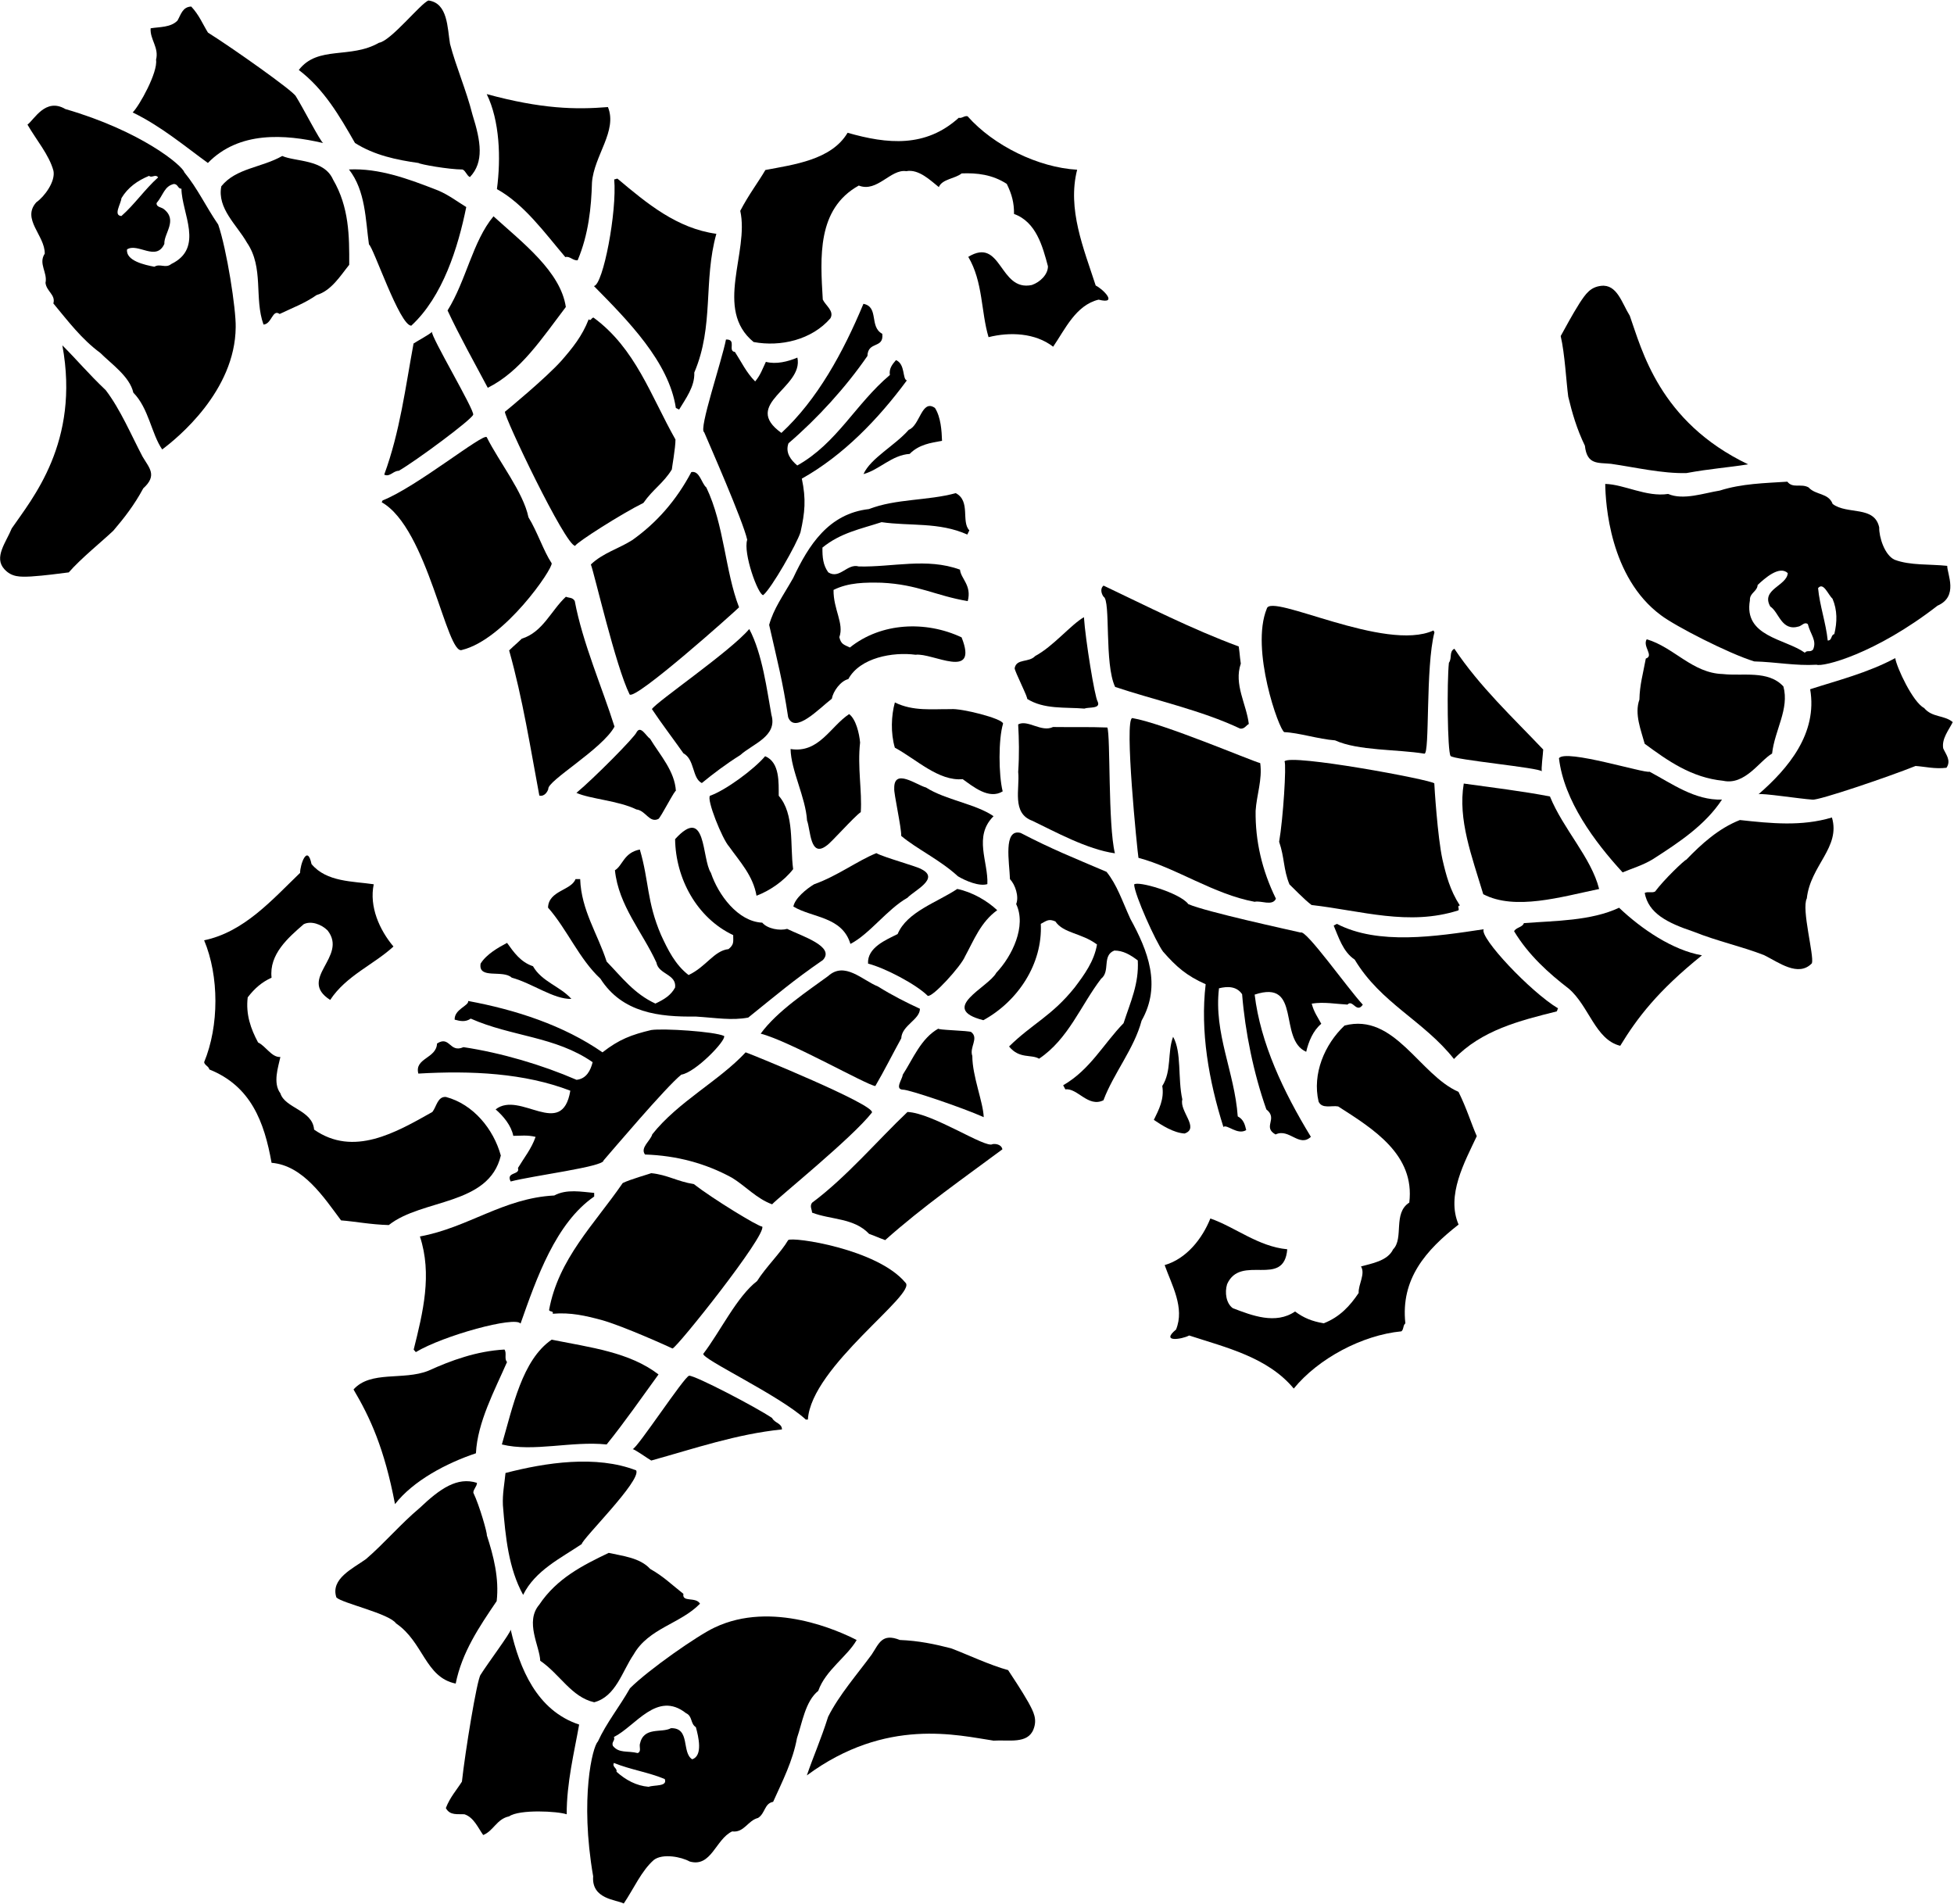 <?xml version="1.0" encoding="UTF-8"?>
<svg xmlns="http://www.w3.org/2000/svg" xmlns:xlink="http://www.w3.org/1999/xlink" width="547pt" height="533pt" viewBox="0 0 547 533" version="1.1">
<g id="surface1">
<path style=" stroke:none;fill-rule:nonzero;fill:rgb(0%,0%,0%);fill-opacity:1;" d="M 168.078 273.965 C 174.18 283.551 184.559 284.711 194.723 284.566 C 200.531 284.93 204.816 285.727 209.461 284.855 C 217.594 278.32 221.949 274.547 230.371 268.738 C 233.855 264.965 224.488 262.059 220.352 260.027 C 218.32 260.605 214.836 260.027 213.383 258.285 C 206.559 257.992 201.039 250.441 199.008 244.344 C 196.395 240.426 197.844 225.18 188.988 234.906 C 189.133 245.941 195.086 256.977 205.25 261.77 C 205.25 263.656 205.539 264.383 203.945 265.688 C 199.879 266.125 197.699 270.625 192.762 272.949 C 188.988 270.047 186.953 265.836 185.066 261.77 C 181.004 252.328 181.727 246.668 179.113 237.812 C 174.613 238.684 174.324 242.312 172.145 243.617 C 173.16 253.492 179.84 260.898 183.762 269.465 C 184.344 272.805 189.426 272.66 188.988 276.434 C 187.828 278.613 185.938 279.773 183.469 280.934 C 177.516 278.176 174.18 273.676 169.82 269.176 C 167.352 261.477 162.707 254.801 162.414 246.086 C 161.98 246.086 161.547 246.086 161.109 246.086 C 159.949 249.281 153.559 249.281 153.414 254.074 C 158.785 260.172 162.125 268.449 168.078 273.965 "/>
<path style=" stroke:none;fill-rule:nonzero;fill:rgb(0%,0%,0%);fill-opacity:1;" d="M 227.902 247.539 C 225.723 248.848 222.531 251.461 222.094 253.781 C 227.465 256.977 235.742 256.539 238.066 264.238 C 243.438 261.477 248.375 254.508 254.039 251.312 C 255.926 249.281 263.188 245.941 257.961 243.328 C 256.941 242.602 247.359 239.988 245.324 238.828 C 239.953 241.004 234.438 245.215 227.902 247.539 "/>
<path style=" stroke:none;fill-rule:nonzero;fill:rgb(0%,0%,0%);fill-opacity:1;" d="M 108.836 342.938 C 118.129 335.531 136.859 337.562 140.199 323.48 C 138.168 316.074 132.504 309.105 124.809 307.07 C 122.484 306.926 122.195 309.828 121.035 311.281 C 110.727 317.09 98.965 323.914 87.93 316.219 C 87.492 310.703 79.797 310.266 78.488 306.055 C 76.312 303.152 77.91 298.648 78.488 295.891 C 76.023 296.035 74.426 292.844 72.246 291.824 C 70.215 288.051 68.762 283.984 69.344 279.191 C 71.375 276.578 73.262 274.98 76.023 273.676 C 75.297 267.141 80.668 262.496 85.023 258.719 C 87.059 257.703 89.961 258.719 91.703 260.461 C 97.512 267.867 83.137 273.965 92.43 279.918 C 96.93 273.094 104.625 270.047 110.145 264.965 C 106.223 260.316 103.32 253.781 104.625 247.539 C 98.82 246.668 91.414 246.957 87.203 241.875 C 86.039 236.215 84.008 242.02 84.008 244.344 C 76.168 251.895 68.324 260.898 57.145 263.223 C 61.355 273.238 61.355 287.18 57.145 297.344 C 57.289 298.215 58.453 298.504 58.598 299.375 C 70.215 304.023 73.988 314.039 76.023 325.512 C 84.879 326.238 90.688 335.242 95.477 341.629 C 99.398 341.922 103.609 342.789 108.836 342.938 "/>
<path style=" stroke:none;fill-rule:nonzero;fill:rgb(0%,0%,0%);fill-opacity:1;" d="M 279.156 254.801 C 276.398 252.188 272.188 249.719 267.977 248.848 C 262.316 252.621 253.895 255.234 251.281 261.477 C 248.086 263.074 242.715 265.254 243.004 269.754 C 247.648 270.914 256.508 275.562 259.699 278.758 C 261.008 279.34 269.141 270.336 270.156 267.723 C 272.625 263.223 274.512 258.141 279.156 254.801 "/>
<path style=" stroke:none;fill-rule:nonzero;fill:rgb(0%,0%,0%);fill-opacity:1;" d="M 134.539 269.754 C 133.812 274.258 140.781 271.352 143.25 273.676 C 149.059 275.273 155.012 279.773 159.949 279.629 C 156.898 276.145 151.672 274.836 149.203 270.48 C 145.719 269.32 143.828 266.562 141.941 263.945 C 139.477 265.254 136.137 267.141 134.539 269.754 "/>
<path style=" stroke:none;fill-rule:nonzero;fill:rgb(0%,0%,0%);fill-opacity:1;" d="M 252.297 290.664 C 252.441 287.035 257.523 285.438 257.523 282.387 C 253.746 280.645 249.973 278.758 245.762 276.145 C 241.406 274.402 236.469 269.027 231.824 273.238 C 226.305 277.305 217.594 282.969 212.945 289.355 C 220.934 291.391 242.566 303.73 245.035 304.023 C 247.504 299.812 249.973 294.875 252.297 290.664 "/>
<path style=" stroke:none;fill-rule:nonzero;fill:rgb(0%,0%,0%);fill-opacity:1;" d="M 142.961 330.738 C 148.914 329.141 169.098 326.602 168.949 324.859 C 170.984 322.535 186.52 304.168 190.73 300.828 C 194.652 300.246 203.289 291.316 202.711 290.012 C 199.988 288.738 185.648 287.832 182.309 288.34 C 176.789 289.648 173.309 290.953 168.66 294.586 C 157.77 287.035 144.41 282.68 131.055 280.211 C 131.344 281.516 127.133 282.531 127.277 285.438 C 128.875 285.871 130.328 286.16 131.777 285.145 C 143.25 290.227 155.445 290.082 165.902 297.344 C 165.32 299.664 164.16 301.988 161.398 302.281 C 151.672 298.07 140.348 294.73 129.746 293.133 C 125.824 294.875 125.973 289.793 122.34 292.117 C 122.195 296.328 115.953 296.18 117.113 300.535 C 131.926 299.664 146.879 300.391 159.656 305.328 C 157.336 319.121 145.574 305.184 138.746 310.555 C 140.926 312.445 143.105 315.059 143.688 317.961 C 145.719 317.961 147.605 317.672 149.93 318.254 C 148.766 321.594 146.734 324.059 144.992 326.965 C 145.719 328.996 141.508 327.98 142.961 330.738 "/>
<path style=" stroke:none;fill-rule:nonzero;fill:rgb(0%,0%,0%);fill-opacity:1;" d="M 271.898 288.922 C 271.465 288.484 261.734 288.34 262.75 287.906 C 257.812 290.664 255.637 296.328 252.73 300.828 C 252.586 302.137 250.406 304.895 252.73 305.039 C 254.184 304.895 269.574 310.121 275.383 312.734 C 275.238 308.523 272.188 301.262 272.188 295.602 C 271.316 293.133 274.074 290.664 271.898 288.922 "/>
<path style=" stroke:none;fill-rule:nonzero;fill:rgb(0%,0%,0%);fill-opacity:1;" d="M 244.094 311.43 C 244.965 309.25 210.477 295.164 208.734 294.586 C 201.328 302.57 189.859 308.379 182.598 317.527 C 182.164 319.27 179.113 321.301 180.566 323.188 C 189.426 323.48 197.555 325.656 204.961 329.723 C 208.734 332.047 211.785 335.531 216.141 337.129 C 218.027 335.094 238.719 318.398 244.094 311.43 "/>
<path style=" stroke:none;fill-rule:nonzero;fill:rgb(0%,0%,0%);fill-opacity:1;" d="M 277.852 320.285 C 275.965 321.594 261.152 311.574 254.039 311.281 C 245.762 319.121 236.906 329.578 227.32 336.691 C 226.594 337.711 227.32 338.578 227.32 339.453 C 232.547 341.484 239.082 340.902 243.293 345.406 C 246.051 346.422 245.035 346.129 247.797 347.148 C 258.395 337.711 269.863 329.723 280.609 321.738 C 280.32 320.285 278.578 320.141 277.852 320.285 "/>
<path style=" stroke:none;fill-rule:nonzero;fill:rgb(0%,0%,0%);fill-opacity:1;" d="M 168.371 369.508 C 174.613 371.25 187.68 377.203 188.262 377.492 C 189.57 377.203 214.543 345.84 213.383 343.371 C 212.219 343.371 199.441 335.531 194.215 331.465 C 189.57 330.738 186.809 328.852 182.309 328.414 C 182.02 328.562 176.355 330.16 174.324 331.176 C 166.336 342.789 156.316 352.375 153.703 366.75 C 153.996 367.328 155.012 366.895 154.723 367.766 C 159.805 367.328 164.016 368.348 168.371 369.508 "/>
<path style=" stroke:none;fill-rule:nonzero;fill:rgb(0%,0%,0%);fill-opacity:1;" d="M 116.387 378.512 C 124.082 373.863 144.266 368.348 145.719 370.523 C 150.219 357.746 155.594 342.355 166.336 334.949 C 166.336 334.66 166.336 334.223 166.336 333.934 C 162.852 333.645 158.641 332.773 155.156 334.66 C 140.926 335.387 131.055 343.66 117.551 346.129 C 121.035 356.73 118.422 367.328 115.809 377.785 C 115.953 378.074 116.242 378.219 116.387 378.512 "/>
<path style=" stroke:none;fill-rule:nonzero;fill:rgb(0%,0%,0%);fill-opacity:1;" d="M 226.16 397.387 C 227.031 382.574 256.941 362.102 253.457 359.055 C 245.617 349.613 221.805 346.129 220.641 347.148 C 218.609 350.633 214.398 354.699 211.93 358.617 C 206.266 362.973 201.621 372.773 196.902 378.945 C 196.031 380.254 218.172 390.562 225.578 397.387 C 225.723 397.387 226.016 397.387 226.16 397.387 "/>
<path style=" stroke:none;fill-rule:nonzero;fill:rgb(0%,0%,0%);fill-opacity:1;" d="M 169.82 404.355 C 174.758 398.258 179.695 391.145 184.344 384.754 C 176.211 378.512 165.32 377.203 154.43 375.027 C 146.152 380.688 143.539 393.902 140.492 404.355 C 149.348 406.535 159.949 403.34 169.82 404.355 "/>
<path style=" stroke:none;fill-rule:nonzero;fill:rgb(0%,0%,0%);fill-opacity:1;" d="M 110.578 421.055 C 115.66 414.52 124.953 409.586 133.23 406.824 C 133.664 398.113 138.457 389.254 141.941 381.27 C 141.07 380.398 141.941 378.801 141.219 377.785 C 133.375 378.219 126.262 380.836 119.871 383.738 C 112.902 386.496 103.754 383.594 98.965 388.965 C 103.609 396.805 107.602 405.445 110.578 421.055 "/>
<path style=" stroke:none;fill-rule:nonzero;fill:rgb(0%,0%,0%);fill-opacity:1;" d="M 216.141 396.949 C 211.641 393.902 194.508 384.973 192.91 385.117 C 191.602 385.262 178.242 405.664 177.082 405.664 C 177.664 405.664 181.293 408.277 182.309 408.855 C 194.359 405.52 206.121 401.453 218.898 400.145 C 218.898 398.402 216.867 398.402 216.141 396.949 "/>
<path style=" stroke:none;fill-rule:nonzero;fill:rgb(0%,0%,0%);fill-opacity:1;" d="M 146.445 446.465 C 149.785 439.641 157.043 436.156 162.852 432.234 C 162.996 430.781 179.551 414.52 178.098 411.617 C 166.918 407.262 152.688 409.438 141.508 412.344 C 141.219 415.391 140.637 418.148 140.781 421.344 C 141.508 430.348 142.379 439.059 146.445 446.465 "/>
<path style=" stroke:none;fill-rule:nonzero;fill:rgb(0%,0%,0%);fill-opacity:1;" d="M 139.039 448.207 C 139.766 441.82 138.168 435.574 136.281 429.766 C 136.426 429.188 134.246 421.488 132.504 417.859 C 132.504 416.844 133.52 416.117 133.52 415.102 C 128.004 413.359 123.211 416.699 117.551 422.07 C 112.031 426.719 107.531 432.09 102.449 436.445 C 98.82 439.059 92.43 441.965 94.172 447.191 C 95.77 448.789 108.98 451.691 110.871 454.449 C 118.566 459.676 119 469.551 127.566 471.293 C 129.312 462.582 134.102 455.469 139.039 448.207 "/>
<path style=" stroke:none;fill-rule:nonzero;fill:rgb(0%,0%,0%);fill-opacity:1;" d="M 166.336 476.523 C 172.434 474.926 174.18 467.809 177.371 463.164 C 181.582 455.758 190.441 454.598 195.957 448.934 C 194.797 446.902 190.875 448.645 191.312 446.176 C 187.828 443.414 185.648 441.238 182.02 439.203 C 179.113 436.012 174.18 435.574 170.402 434.703 C 163.141 438.188 155.883 441.82 150.945 449.223 C 146.879 454.016 151.09 460.84 151.234 464.906 C 156.754 468.68 159.949 475.07 166.336 476.523 "/>
<path style=" stroke:none;fill-rule:nonzero;fill:rgb(0%,0%,0%);fill-opacity:1;" d="M 229.062 473.328 C 231.098 467.52 237.195 463.742 239.809 459.098 C 235.016 456.629 216.141 447.918 200.023 455.613 C 195.449 457.719 181.582 467.375 176.355 472.602 C 173.309 477.973 169.82 482.184 167.352 487.555 C 165.902 488.863 162.27 503.383 166.047 525.238 C 165.539 531.699 172.578 531.77 174.613 532.859 C 177.371 528.793 179.551 523.711 183.035 520.664 C 185.504 518.773 190.73 519.793 193.055 521.098 C 199.152 522.84 200.312 514.855 204.961 512.676 C 208.301 513.113 209.316 509.629 212.219 508.902 C 214.254 507.594 213.965 504.836 216.43 504.398 C 219.047 498.594 221.949 492.93 223.109 486.539 C 224.562 482.328 225.434 476.23 229.062 473.328 Z M 181.582 500.188 C 178.098 499.898 175.195 498.301 172.578 495.977 C 172.871 494.961 171.273 494.672 171.855 493.512 C 176.5 495.398 181.582 496.125 186.086 498.012 C 186.953 500.188 183.18 499.609 181.582 500.188 Z M 193.781 492.492 C 190.73 490.605 193.344 483.637 187.828 483.781 C 185.215 485.234 180.133 483.199 179.113 488.281 C 178.969 489.152 179.551 490.316 178.535 490.75 C 175.629 490.023 173.309 490.895 171.562 488.719 C 171.129 487.555 172.289 487.266 171.855 486.25 C 177.953 483.199 183.906 473.18 192.035 479.57 C 193.926 480.441 193.199 482.473 194.797 483.492 C 195.523 486.105 196.828 491.477 193.781 492.492 "/>
<path style=" stroke:none;fill-rule:nonzero;fill:rgb(0%,0%,0%);fill-opacity:1;" d="M 142.961 456.191 C 142.961 457.066 136.426 465.777 134.539 468.824 C 133.52 470.133 130.184 490.605 129.312 498.738 C 127.859 501.059 125.973 503.094 124.809 506.141 C 125.973 508.32 128.148 507.738 130.035 507.887 C 132.648 508.758 133.812 511.66 135.266 513.691 C 138.168 512.531 139.039 509.191 142.523 508.465 C 145.43 506.434 156.172 507.016 158.641 507.887 C 158.605 499.102 160.781 490.387 162.125 482.766 C 150.219 478.844 145.43 466.938 142.961 456.191 "/>
<path style=" stroke:none;fill-rule:nonzero;fill:rgb(0%,0%,0%);fill-opacity:1;" d="M 282.207 467.52 C 277.27 466.211 270.156 462.871 266.234 461.422 C 261.734 460.258 257.16 459.293 251.918 459.09 C 246.871 457.074 246.066 460.098 244.02 463.164 C 240.098 468.535 234.871 474.488 231.824 480.586 C 229.691 487.281 227.758 491.477 225.867 496.996 C 248.086 480.586 268.27 485.812 278.141 487.266 C 282.352 486.977 287.695 488.305 289.32 484.07 C 290.398 481.273 289.387 479.297 287.871 476.523 C 285.84 472.965 283.805 469.988 282.207 467.52 "/>
<path style=" stroke:none;fill-rule:nonzero;fill:rgb(0%,0%,0%);fill-opacity:1;" d="M 309.766 244.062 C 300.18 239.953 294.801 237.879 285.719 233.168 C 280.75 231.863 282.586 241.496 282.73 246.105 C 284.199 247.629 285.32 250.977 284.465 253.078 C 287.414 259.238 283.336 267.656 278.906 272.312 C 276.672 276.461 262.527 282.336 275.277 285.59 C 284.953 280.281 291.898 269.844 291.359 258.621 C 293.027 257.734 293.531 257.137 295.434 257.934 C 297.727 261.316 302.727 261.129 307.094 264.395 C 306.301 269.094 303.539 272.863 300.836 276.441 C 294.41 284.461 289.07 286.48 282.477 292.945 C 285.359 296.512 288.699 295.062 290.875 296.371 C 299.117 290.84 302.52 281.465 308.242 273.98 C 310.918 271.902 308.406 267.48 311.941 266.094 C 314.41 266.098 316.324 267.219 318.508 268.852 C 318.867 275.402 316.461 280.465 314.531 286.426 C 308.895 292.219 305.18 299.457 297.621 303.801 C 297.828 304.188 298.031 304.57 298.234 304.957 C 301.602 304.48 304.602 310.121 308.898 308.004 C 311.762 300.395 317.504 293.562 319.578 285.715 C 325.18 275.832 321.328 266.117 316.43 257.211 C 314.023 251.914 312.719 247.758 309.766 244.062 "/>
<path style=" stroke:none;fill-rule:nonzero;fill:rgb(0%,0%,0%);fill-opacity:1;" d="M 259.227 220.449 C 256.543 219.738 250.188 214.895 250.332 220.738 C 250.168 221.977 252.359 231.664 252.289 234.004 C 256.734 237.727 263.043 240.621 268.16 245.301 C 270.34 246.609 274.145 248.203 276.402 247.496 C 276.699 241.254 272.43 234.152 278.133 228.484 C 273.176 225.039 264.703 223.949 259.227 220.449 "/>
<path style=" stroke:none;fill-rule:nonzero;fill:rgb(0%,0%,0%);fill-opacity:1;" d="M 408.289 305.645 C 397.387 300.914 390.391 283.422 376.387 287.086 C 370.801 292.355 367.305 300.629 369.125 308.379 C 370.086 310.496 372.785 309.391 374.613 309.734 C 384.582 316.109 396.129 323.289 394.516 336.648 C 389.848 339.621 393.078 346.621 389.973 349.754 C 388.43 353.039 383.707 353.742 380.996 354.523 C 382.285 356.637 380.215 359.547 380.34 361.945 C 377.961 365.512 375.051 368.703 370.547 370.441 C 367.285 369.871 364.988 368.953 362.539 367.133 C 357.113 370.84 350.488 368.277 345.109 366.203 C 343.258 364.887 342.793 361.848 343.512 359.488 C 347.324 350.887 359.457 360.715 360.352 349.715 C 352.211 348.945 345.906 343.578 338.828 341.094 C 336.566 346.738 332.16 352.367 326.035 354.145 C 327.992 359.684 331.727 366.086 329.215 372.191 C 324.762 375.875 330.844 374.941 332.895 373.852 C 343.242 377.23 354.871 379.926 362.172 388.707 C 369.039 380.285 381.348 373.742 392.301 372.688 C 393.004 372.152 392.715 370.988 393.414 370.453 C 392.062 358.016 399.137 349.977 408.312 342.797 C 404.793 334.637 410.016 325.281 413.406 318.051 C 411.824 314.453 410.613 310.328 408.289 305.645 "/>
<path style=" stroke:none;fill-rule:nonzero;fill:rgb(0%,0%,0%);fill-opacity:1;" d="M 266.145 198.516 C 261.012 198.449 255.641 199.172 250.508 196.637 C 249.496 200.297 249.293 205.176 250.5 209.301 C 256.492 212.531 262.754 218.738 269.492 218.113 C 272.402 220.188 276.848 223.906 280.688 221.535 C 279.531 216.891 279.477 206.887 280.797 202.566 C 280.695 201.141 268.93 198.188 266.145 198.516 "/>
<path style=" stroke:none;fill-rule:nonzero;fill:rgb(0%,0%,0%);fill-opacity:1;" d="M 331.609 317.309 C 335.922 315.836 330.09 311.043 330.98 307.773 C 329.664 301.895 330.844 294.527 328.398 290.234 C 326.754 294.562 328.051 299.793 325.363 304.016 C 325.977 307.641 324.426 310.602 323.004 313.496 C 325.316 315.062 328.551 317.121 331.609 317.309 "/>
<path style=" stroke:none;fill-rule:nonzero;fill:rgb(0%,0%,0%);fill-opacity:1;" d="M 289.012 229.773 C 295.191 232.734 304.281 237.77 312.105 238.871 C 310.152 230.867 310.891 205.973 309.988 203.656 C 305.113 203.453 299.594 203.59 294.785 203.516 C 291.512 205.094 287.719 201.355 285.023 202.785 C 285.258 206.938 285.363 211.156 285.031 216.102 C 285.539 220.766 283.113 227.648 289.012 229.773 "/>
<path style=" stroke:none;fill-rule:nonzero;fill:rgb(0%,0%,0%);fill-opacity:1;" d="M 377.215 281.219 C 378.668 279.621 379.746 283.816 381.5 281.238 C 377.297 276.734 365.578 260.105 364.105 261.051 C 361.102 260.348 337.59 255.254 332.664 253.102 C 330.309 249.914 318.371 246.48 317.488 247.605 C 317.645 250.605 323.574 263.691 325.59 266.402 C 329.336 270.66 332.125 273.121 337.512 275.523 C 335.957 288.684 338.383 302.523 342.477 315.477 C 343.492 314.605 346.367 317.848 348.863 316.355 C 348.496 314.738 348.07 313.32 346.492 312.516 C 345.594 300.004 339.742 289.301 341.242 276.66 C 343.566 276.086 346.164 276.02 347.715 278.32 C 348.562 288.887 350.934 300.453 354.5 310.562 C 357.879 313.207 353.32 315.465 357.078 317.578 C 360.863 315.73 363.668 321.312 366.969 318.238 C 359.246 305.57 352.863 292.027 351.227 278.426 C 364.496 274.004 357.711 290.93 365.656 294.434 C 366.301 291.625 367.586 288.473 369.879 286.598 C 368.922 284.805 367.781 283.273 367.203 280.949 C 370.695 280.406 373.832 281.043 377.215 281.219 "/>
<path style=" stroke:none;fill-rule:nonzero;fill:rgb(0%,0%,0%);fill-opacity:1;" d="M 303.555 198.359 C 304.777 197.875 308.234 198.504 307.273 196.383 C 306.465 195.168 303.855 179.125 303.434 172.77 C 299.785 174.875 294.805 180.977 289.805 183.633 C 288.035 185.562 284.562 184.285 284.047 187.027 C 283.863 187.613 288.305 196.273 287.441 195.578 C 292.195 198.645 298.219 197.91 303.555 198.359 "/>
<path style=" stroke:none;fill-rule:nonzero;fill:rgb(0%,0%,0%);fill-opacity:1;" d="M 318.699 240.137 C 329.227 242.926 339.738 250.328 351.223 252.445 C 352.969 252.012 356.195 253.746 357.18 251.578 C 353.277 243.621 351.383 235.422 351.496 226.973 C 351.773 222.551 353.422 218.223 352.785 213.625 C 350.105 212.914 325.648 202.484 316.973 201.012 C 314.641 201.266 318.395 238.324 318.699 240.137 "/>
<path style=" stroke:none;fill-rule:nonzero;fill:rgb(0%,0%,0%);fill-opacity:1;" d="M 308.941 167.047 C 310.984 168.098 309.09 185.879 312.172 192.297 C 322.98 195.926 336.371 198.836 347.152 203.957 C 348.391 204.121 348.82 203.07 349.59 202.664 C 348.93 197.094 345.348 191.598 347.348 185.766 C 346.949 182.852 347.168 183.887 346.77 180.973 C 333.461 176.047 321.023 169.664 308.93 163.93 C 307.785 164.867 308.473 166.473 308.941 167.047 "/>
<path style=" stroke:none;fill-rule:nonzero;fill:rgb(0%,0%,0%);fill-opacity:1;" d="M 359.594 213.129 C 360.141 214.156 359.215 229.117 358.078 235.645 C 359.617 240.086 359.246 243.41 360.977 247.586 C 361.242 247.777 365.309 252.027 367.16 253.344 C 381.168 254.941 394.332 259.289 408.25 254.848 C 408.629 254.32 407.766 253.625 408.672 253.473 C 405.902 249.191 404.82 244.996 403.801 240.605 C 402.41 234.273 401.531 219.941 401.516 219.289 C 400.645 218.273 361.227 210.945 359.594 213.129 "/>
<path style=" stroke:none;fill-rule:nonzero;fill:rgb(0%,0%,0%);fill-opacity:1;" d="M 415.336 260.129 C 401.938 262.152 385.828 264.633 374.242 258.621 C 373.988 258.758 373.602 258.965 373.348 259.102 C 374.727 262.312 375.934 266.441 379.234 268.633 C 386.559 280.855 398.5 285.688 407.02 296.449 C 414.742 288.398 425.328 285.73 435.785 283.129 C 435.977 282.863 435.969 282.539 436.156 282.273 C 428.438 277.66 414.094 262.43 415.336 260.129 "/>
<path style=" stroke:none;fill-rule:nonzero;fill:rgb(0%,0%,0%);fill-opacity:1;" d="M 359.52 204.949 C 363.551 205.105 369.117 206.914 373.738 207.254 C 380.242 210.211 391.078 209.711 398.742 210.98 C 400.305 211.137 399.012 186.746 401.559 177.004 C 401.492 176.875 401.355 176.617 401.285 176.488 C 387.801 182.676 355.684 165.875 354.625 170.383 C 349.973 181.738 358.074 204.398 359.52 204.949 "/>
<path style=" stroke:none;fill-rule:nonzero;fill:rgb(0%,0%,0%);fill-opacity:1;" d="M 415.219 250.32 C 424.105 254.969 436.996 251.074 447.66 248.859 C 445.426 240.016 437.629 232.156 433.891 222.961 C 426.188 221.465 417.59 220.445 409.766 219.344 C 408.07 229.453 412.027 239.684 415.219 250.32 "/>
<path style=" stroke:none;fill-rule:nonzero;fill:rgb(0%,0%,0%);fill-opacity:1;" d="M 426.594 258.414 C 426.234 259.594 424.414 259.574 423.855 260.691 C 427.922 267.41 433.57 272.465 439.133 276.742 C 444.844 281.602 446.574 291.043 453.566 292.754 C 458.309 284.969 464.062 277.387 476.445 267.43 C 468.289 266.012 459.57 260.121 453.246 254.109 C 445.352 257.816 435.281 257.742 426.594 258.414 "/>
<path style=" stroke:none;fill-rule:nonzero;fill:rgb(0%,0%,0%);fill-opacity:1;" d="M 431.637 215.938 C 431.363 215.426 431.965 210.992 432.004 209.824 C 423.395 200.75 414.285 192.273 407.133 181.605 C 405.594 182.422 406.547 184.219 405.605 185.539 C 405.027 190.945 405.188 210.266 406.062 211.609 C 406.805 212.695 431.09 214.91 431.637 215.938 "/>
<path style=" stroke:none;fill-rule:nonzero;fill:rgb(0%,0%,0%);fill-opacity:1;" d="M 462.523 240.629 C 470.133 235.762 477.414 230.902 482.047 223.836 C 474.449 224.09 467.965 219.316 461.777 216.027 C 460.426 216.582 438.297 209.602 436.414 212.246 C 437.816 224.16 446.422 235.703 454.234 244.211 C 457.062 243.035 459.77 242.254 462.523 240.629 "/>
<path style=" stroke:none;fill-rule:nonzero;fill:rgb(0%,0%,0%);fill-opacity:1;" d="M 512.828 228.844 C 504.32 231.395 495.789 230.504 487.059 229.555 C 481.078 231.914 476.312 236.254 472.07 240.648 C 471.492 240.793 465.719 246.328 463.332 249.57 C 462.434 250.047 461.316 249.492 460.418 249.969 C 461.473 255.66 466.668 258.32 474.07 260.801 C 480.766 263.488 487.621 264.941 493.852 267.383 C 497.863 269.363 503.43 273.641 507.227 269.648 C 507.887 267.488 504.246 254.457 505.797 251.496 C 506.801 242.246 515.312 237.227 512.828 228.844 "/>
<path style=" stroke:none;fill-rule:nonzero;fill:rgb(0%,0%,0%);fill-opacity:1;" d="M 460.727 184.355 C 459.926 188.727 459.023 191.672 458.934 195.832 C 457.477 199.895 459.41 204.461 460.41 208.203 C 466.898 212.977 473.512 217.684 482.367 218.566 C 488.508 219.906 492.555 212.984 496.078 210.945 C 496.82 204.301 500.961 198.48 499.242 192.16 C 494.973 187.523 487.871 189.328 482.27 188.688 C 473.754 188.445 468.57 181.172 460.98 178.957 C 459.73 180.938 463.109 183.582 460.727 184.355 "/>
<path style=" stroke:none;fill-rule:nonzero;fill:rgb(0%,0%,0%);fill-opacity:1;" d="M 466.977 138.273 C 460.895 139.207 454.695 135.594 449.367 135.469 C 449.438 140.855 450.605 161.613 464.969 172.23 C 468.973 175.281 484.012 182.992 491.078 185.152 C 497.254 185.324 502.609 186.426 508.512 186.082 C 510.348 186.75 524.871 183.137 542.395 169.547 C 548.336 166.961 545.094 160.711 545.102 158.402 C 540.219 157.875 534.707 158.34 530.379 156.691 C 527.555 155.398 525.996 150.309 526.062 147.645 C 524.734 141.441 517.141 144.164 513.035 141.082 C 511.852 137.93 508.297 138.668 506.293 136.445 C 504.184 135.266 501.887 136.816 500.344 134.84 C 493.988 135.258 487.621 135.355 481.438 137.328 C 477.035 138.023 471.242 140.117 466.977 138.273 Z M 512.984 167.586 C 514.363 170.801 514.316 174.113 513.492 177.512 C 512.461 177.734 512.953 179.281 511.652 179.312 C 511.141 174.324 509.395 169.496 508.949 164.637 C 510.461 162.844 511.723 166.449 512.984 167.586 Z M 489.871 168.035 C 489.754 165.961 491.891 165.645 492.035 163.758 C 494.004 161.891 498.133 158.215 500.465 160.43 C 500.227 164.008 492.848 164.973 495.566 169.777 C 498.074 171.402 498.664 176.844 503.629 175.355 C 504.469 175.074 505.219 174.016 506.082 174.711 C 506.805 177.613 508.664 179.258 507.559 181.816 C 506.738 182.746 505.938 181.859 505.242 182.719 C 499.688 178.77 488.047 178.215 489.871 168.035 "/>
<path style=" stroke:none;fill-rule:nonzero;fill:rgb(0%,0%,0%);fill-opacity:1;" d="M 546.652 202.145 C 544.262 200.125 540.906 200.926 538.629 198.188 C 535.469 196.578 530.938 186.82 530.551 184.23 C 522.809 188.387 514.094 190.555 506.734 192.945 C 508.863 205.301 500.598 215.121 492.27 222.344 C 493.039 221.934 503.801 223.613 507.379 223.848 C 509.008 224.133 528.652 217.469 536.242 214.422 C 538.977 214.613 541.656 215.324 544.895 214.922 C 546.27 212.871 544.734 211.223 543.977 209.488 C 543.52 206.77 545.539 204.383 546.652 202.145 "/>
<path style=" stroke:none;fill-rule:nonzero;fill:rgb(0%,0%,0%);fill-opacity:1;" d="M 443.676 124.781 C 444.262 130.18 447.312 129.473 450.98 129.84 C 457.562 130.781 465.273 132.602 472.09 132.43 C 479 131.168 483.613 130.906 489.371 129.984 C 464.453 118.07 459.598 97.797 456.242 88.398 C 454.008 84.816 452.676 79.473 448.172 80.023 C 445.195 80.391 443.926 82.211 442.188 84.852 C 440.004 88.316 438.328 91.508 436.898 94.078 C 438.062 99.051 438.453 106.898 439.012 111.043 C 440.098 115.562 441.391 120.055 443.676 124.781 "/>
<path style=" stroke:none;fill-rule:nonzero;fill:rgb(0%,0%,0%);fill-opacity:1;" d="M 222.039 161.809 C 219.168 166.867 216.57 170.367 215.316 174.926 C 217.625 185.098 219.109 190.668 220.637 200.785 C 222.504 205.57 229.219 198.426 232.859 195.598 C 233.23 193.516 235.277 190.641 237.48 190.098 C 240.734 184.094 249.938 182.441 256.312 183.289 C 260.98 182.66 274.047 190.648 269.188 178.422 C 259.203 173.715 246.676 174.227 237.914 181.262 C 236.219 180.434 235.438 180.379 234.965 178.367 C 236.355 174.523 233.262 170.594 233.34 165.137 C 237.605 163.02 242.281 163.035 246.762 163.121 C 257.027 163.605 261.797 166.738 270.906 168.273 C 272.094 163.848 268.961 161.992 268.738 159.465 C 259.422 156.051 249.836 158.805 240.418 158.574 C 237.16 157.633 235.062 162.262 231.863 160.219 C 230.414 158.219 230.195 156.012 230.234 153.285 C 235.324 149.145 240.836 148.113 246.789 146.172 C 254.789 147.328 262.828 146.078 270.785 149.637 C 270.977 149.246 271.168 148.855 271.359 148.465 C 268.996 146.02 271.797 140.277 267.555 138.047 C 259.719 140.199 250.816 139.574 243.246 142.508 C 231.961 143.785 226.363 152.609 222.039 161.809 "/>
<path style=" stroke:none;fill-rule:nonzero;fill:rgb(0%,0%,0%);fill-opacity:1;" d="M 237.707 199.902 C 232.48 203.328 229.246 210.961 221.309 209.676 C 221.434 215.715 225.535 223.203 225.922 229.695 C 226.922 232.281 226.742 240.273 231.383 236.719 C 232.48 236.125 239.031 228.656 240.965 227.34 C 241.363 221.555 239.996 214.75 240.773 207.859 C 240.555 205.328 239.605 201.312 237.707 199.902 "/>
<path style=" stroke:none;fill-rule:nonzero;fill:rgb(0%,0%,0%);fill-opacity:1;" d="M 210.965 95.742 C 218.512 97.16 227.258 95.129 232.461 89.102 C 233.609 87.078 231.125 85.543 230.328 83.863 C 229.629 72.051 228.652 58.488 240.406 51.945 C 245.555 53.973 249.32 47.246 253.68 47.918 C 257.242 47.23 260.59 50.641 262.812 52.371 C 263.766 50.09 267.34 50.055 269.203 48.543 C 273.488 48.371 277.781 48.848 281.832 51.473 C 283.289 54.441 283.898 56.84 283.863 59.895 C 290.055 62.105 291.875 68.969 293.359 74.539 C 293.383 76.812 291.195 78.977 288.863 79.781 C 279.664 81.754 280.484 66.16 271.059 71.902 C 275.219 78.941 274.586 87.195 276.734 94.383 C 282.629 92.895 289.777 93.148 294.816 97.059 C 298.145 92.223 301.129 85.438 307.543 83.883 C 313.141 85.32 308.812 80.945 306.727 79.93 C 303.375 69.57 298.723 58.578 301.535 47.512 C 290.684 46.902 278.156 40.793 270.867 32.551 C 270.02 32.301 269.25 33.219 268.402 32.965 C 259.133 41.367 248.473 40.371 237.273 37.168 C 232.738 44.812 222.102 46.086 214.258 47.59 C 212.277 50.988 209.648 54.391 207.227 59.023 C 209.809 70.621 199.77 86.566 210.965 95.742 "/>
<path style=" stroke:none;fill-rule:nonzero;fill:rgb(0%,0%,0%);fill-opacity:1;" d="M 214.188 211.691 C 211.105 215.359 203.047 221.285 198.773 222.754 C 197.68 223.676 202.207 234.93 204.109 236.988 C 207.074 241.18 210.812 245.105 211.777 250.746 C 215.34 249.41 219.402 246.711 222.031 243.305 C 221.121 236.562 222.465 227.848 217.996 222.762 C 217.961 219.188 218.359 213.406 214.188 211.691 "/>
<path style=" stroke:none;fill-rule:nonzero;fill:rgb(0%,0%,0%);fill-opacity:1;" d="M 263.711 123.406 C 263.617 120.617 263.383 116.785 261.734 114.203 C 258.008 111.578 257.562 119.117 254.395 120.316 C 250.41 124.836 243.754 128.215 241.723 132.715 C 246.191 131.504 249.656 127.379 254.652 127.066 C 257.227 124.445 260.531 123.957 263.711 123.406 "/>
<path style=" stroke:none;fill-rule:nonzero;fill:rgb(0%,0%,0%);fill-opacity:1;" d="M 182.496 198.496 C 185.199 202.562 188.555 206.945 191.32 210.879 C 194.52 212.602 193.727 217.867 196.469 219.203 C 199.688 216.574 203.039 214.012 207.234 211.371 C 210.711 208.219 217.703 206.137 215.953 200.117 C 214.719 193.375 213.449 183.062 209.746 176.086 C 204.414 182.371 183.84 196.406 182.496 198.496 "/>
<path style=" stroke:none;fill-rule:nonzero;fill:rgb(0%,0%,0%);fill-opacity:1;" d="M 197.121 120.98 C 198.32 123.824 208.02 145.84 209.172 151.09 C 207.977 154.867 212.215 166.547 213.645 166.598 C 215.98 164.707 223.082 152.219 224.09 148.992 C 225.332 143.461 225.688 139.758 224.461 133.988 C 236.02 127.512 245.793 117.414 253.867 106.488 C 252.566 106.18 253.496 101.949 250.824 100.805 C 249.73 102.051 248.836 103.227 249.109 104.977 C 239.516 113.062 234.297 124.086 223.191 130.301 C 221.355 128.762 219.777 126.695 220.727 124.09 C 228.777 117.191 236.742 108.477 242.824 99.648 C 242.977 95.363 247.48 97.723 246.984 93.441 C 243.262 91.465 246.133 85.914 241.707 85.051 C 235.996 98.742 228.789 111.867 218.75 121.188 C 207.371 113.055 225.055 108.594 223.219 100.102 C 220.566 101.234 217.262 102.047 214.398 101.293 C 213.508 103.121 212.938 104.945 211.398 106.777 C 208.906 104.27 207.578 101.359 205.734 98.523 C 203.59 98.285 206.348 94.945 203.23 95.039 C 202.059 101.09 195.492 120.344 197.121 120.98 "/>
<path style=" stroke:none;fill-rule:nonzero;fill:rgb(0%,0%,0%);fill-opacity:1;" d="M 178.16 226.594 C 180.762 226.895 181.773 230.453 184.293 229.262 C 184.875 229.062 189.27 220.379 189.215 221.484 C 188.902 215.84 184.766 211.398 181.992 206.816 C 180.883 206.109 179.359 202.945 178.211 204.969 C 177.703 206.34 166.258 217.879 161.363 221.953 C 165.211 223.672 173.074 224.113 178.16 226.594 "/>
<path style=" stroke:none;fill-rule:nonzero;fill:rgb(0%,0%,0%);fill-opacity:1;" d="M 193.531 132.152 C 189.387 139.984 183.863 146.34 176.965 151.211 C 173.223 153.586 168.754 154.801 165.406 158.016 C 166.406 160.602 172.344 186.52 176.254 194.402 C 177.828 196.141 205.605 171.32 206.891 170.008 C 202.961 159.852 202.77 146.996 197.73 136.461 C 196.355 135.305 195.863 131.672 193.531 132.152 "/>
<path style=" stroke:none;fill-rule:nonzero;fill:rgb(0%,0%,0%);fill-opacity:1;" d="M 158.418 167.047 C 154.301 170.852 151.957 176.98 146.066 178.789 C 143.941 180.824 144.648 180.039 142.527 182.074 C 146.363 195.738 148.512 209.547 150.98 222.707 C 152.41 223.082 153.305 221.578 153.492 220.863 C 153.148 218.594 168.645 209.676 172.023 203.406 C 168.605 192.531 163.094 179.984 160.898 168.254 C 160.305 167.156 159.203 167.426 158.418 167.047 "/>
<path style=" stroke:none;fill-rule:nonzero;fill:rgb(0%,0%,0%);fill-opacity:1;" d="M 166.156 88.91 C 165.508 88.918 165.453 90.023 164.797 89.379 C 162.961 94.137 160.199 97.477 157.246 100.883 C 152.945 105.73 141.863 114.867 141.348 115.262 C 141.035 116.562 158.277 152.758 161.004 152.797 C 161.516 151.754 174.164 143.707 180.109 140.789 C 182.797 136.934 185.703 135.281 188.07 131.426 C 188.066 131.102 189.113 125.312 189.09 123.039 C 182.152 110.77 177.93 97.562 166.156 88.91 "/>
<path style=" stroke:none;fill-rule:nonzero;fill:rgb(0%,0%,0%);fill-opacity:1;" d="M 166.262 80.078 C 175.773 89.727 187.254 101.301 189.199 114.203 C 189.461 114.332 189.852 114.523 190.113 114.652 C 191.902 111.645 194.531 108.242 194.359 104.285 C 199.945 91.176 196.836 78.676 200.535 65.453 C 189.48 63.941 181.102 56.945 172.852 50.012 C 172.527 50.016 172.27 50.215 171.941 50.215 C 172.746 59.172 168.855 79.73 166.262 80.078 "/>
<path style=" stroke:none;fill-rule:nonzero;fill:rgb(0%,0%,0%);fill-opacity:1;" d="M 129.344 181.941 C 141.262 179.031 154.836 159.156 154.43 157.668 C 152.188 154.312 150.379 148.746 147.938 144.809 C 146.508 137.809 139.734 129.336 136.258 122.391 C 135.465 121.035 116.492 136.418 107.109 140.082 C 107.047 140.211 106.922 140.473 106.855 140.602 C 119.785 147.879 125.074 183.738 129.344 181.941 "/>
<path style=" stroke:none;fill-rule:nonzero;fill:rgb(0%,0%,0%);fill-opacity:1;" d="M 138.148 60.551 C 132.309 67.555 130.531 78.484 125.289 86.91 C 128.605 94.023 132.836 101.578 136.543 108.555 C 145.719 103.984 151.668 94.77 158.398 85.938 C 156.938 76.016 146.207 67.871 138.148 60.551 "/>
<path style=" stroke:none;fill-rule:nonzero;fill:rgb(0%,0%,0%);fill-opacity:1;" d="M 139.109 52.941 C 146.75 57.152 152.609 65.344 158.262 71.977 C 159.426 71.574 160.48 73.059 161.711 72.852 C 164.758 65.613 165.527 58.07 165.719 51.059 C 166.293 43.582 172.914 36.633 170.184 29.973 C 161.102 30.711 151.586 30.512 136.25 26.344 C 139.895 33.777 140.258 44.293 139.109 52.941 "/>
<path style=" stroke:none;fill-rule:nonzero;fill:rgb(0%,0%,0%);fill-opacity:1;" d="M 115.77 96.16 C 113.488 108.457 111.984 120.812 107.559 132.867 C 109.125 133.633 110.016 131.805 111.641 131.789 C 116.352 129.078 131.891 117.594 132.461 116.098 C 132.902 114.859 120.422 93.906 120.934 92.863 C 120.676 93.387 116.738 95.504 115.77 96.16 "/>
<path style=" stroke:none;fill-rule:nonzero;fill:rgb(0%,0%,0%);fill-opacity:1;" d="M 115.137 91.168 C 123.953 83.027 128.23 69.285 130.523 57.961 C 127.91 56.363 125.684 54.633 122.75 53.363 C 114.34 50.07 106.129 47.031 97.691 47.441 C 102.359 53.434 102.309 61.488 103.285 68.426 C 104.527 69.191 111.891 91.199 115.137 91.168 "/>
<path style=" stroke:none;fill-rule:nonzero;fill:rgb(0%,0%,0%);fill-opacity:1;" d="M 99.371 40.02 C 104.797 43.477 111.105 44.777 117.152 45.625 C 117.613 46.012 125.484 47.426 129.512 47.453 C 130.426 47.898 130.633 49.129 131.547 49.574 C 135.531 45.379 134.629 39.609 132.281 32.164 C 130.523 25.168 127.672 18.766 125.98 12.289 C 125.227 7.883 125.414 0.867 119.953 0.141 C 117.816 0.875 109.414 11.48 106.105 11.965 C 98.035 16.59 88.969 12.656 83.648 19.59 C 90.715 24.977 95.012 32.402 99.371 40.02 "/>
<path style=" stroke:none;fill-rule:nonzero;fill:rgb(0%,0%,0%);fill-opacity:1;" d="M 79.016 43.664 C 73.203 46.969 66.062 47.039 61.957 52.145 C 60.719 58.324 66.348 63.012 69.125 67.918 C 73.934 74.949 71.094 83.422 73.766 90.859 C 76.102 90.707 76.254 86.422 78.281 87.895 C 82.289 85.973 85.203 84.969 88.621 82.598 C 92.766 81.387 95.32 77.141 97.758 74.129 C 97.809 66.078 97.73 57.961 93.238 50.277 C 90.715 44.523 82.734 45.316 79.016 43.664 "/>
<path style=" stroke:none;fill-rule:nonzero;fill:rgb(0%,0%,0%);fill-opacity:1;" d="M 61.086 62.867 C 57.594 57.77 55.34 52.793 51.59 48.219 C 51.055 46.344 39.594 36.715 18.297 30.527 C 12.715 27.238 9.562 33.535 7.691 34.887 C 10.137 39.148 13.75 43.332 14.961 47.801 C 15.578 50.848 12.371 55.102 10.18 56.617 C 5.938 61.332 12.605 65.879 12.527 71.008 C 10.672 73.82 13.359 76.262 12.738 79.188 C 13.023 81.59 15.629 82.535 14.938 84.945 C 19.012 89.844 22.828 94.934 28.062 98.781 C 31.211 101.93 36.309 105.387 37.328 109.922 C 41.656 114.297 42.379 121.434 45.406 125.816 C 49.727 122.594 65.832 109.445 65.98 91.586 C 66.094 86.555 63.492 69.855 61.086 62.867 Z M 33.984 60.473 C 31.645 60.301 33.82 57.16 34 55.473 C 35.789 52.469 38.496 50.559 41.73 49.227 C 42.516 49.934 43.477 48.625 44.266 49.656 C 40.535 53.004 37.652 57.254 33.984 60.473 Z M 47.949 73.906 C 46.336 75.223 44.828 73.68 43.215 74.668 C 40.547 74.176 35.145 72.992 35.57 69.809 C 38.602 67.895 43.723 73.301 46.008 68.277 C 45.852 65.289 49.906 61.613 45.781 58.473 C 45.062 57.961 43.766 57.973 43.82 56.867 C 45.746 54.578 45.98 52.105 48.703 51.496 C 49.938 51.613 49.688 52.785 50.793 52.84 C 50.859 59.656 57.254 69.398 47.949 73.906 "/>
<path style=" stroke:none;fill-rule:nonzero;fill:rgb(0%,0%,0%);fill-opacity:1;" d="M 58.191 45.621 C 66.934 36.641 79.734 37.551 90.473 40.043 C 89.691 39.66 84.727 29.969 82.812 26.938 C 82.082 25.449 65.145 13.473 58.219 9.125 C 56.77 6.805 55.77 4.215 53.535 1.836 C 51.07 1.922 50.637 4.137 49.68 5.77 C 47.75 7.734 44.633 7.508 42.168 7.922 C 41.938 11.039 44.559 13.285 43.684 16.738 C 44.238 20.238 39.004 29.641 37.141 31.477 C 45.051 35.297 51.926 41.074 58.191 45.621 "/>
<path style=" stroke:none;fill-rule:nonzero;fill:rgb(0%,0%,0%);fill-opacity:1;" d="M 29.594 109.219 C 24.512 104.371 21.59 100.793 17.457 96.676 C 22.465 123.836 8.918 139.684 3.285 147.922 C 1.699 151.836 -1.836 156.055 1.254 159.371 C 3.301 161.566 5.52 161.523 8.676 161.379 C 12.766 161.109 16.332 160.586 19.25 160.234 C 22.59 156.371 28.711 151.438 31.734 148.551 C 34.754 145.016 37.625 141.328 40.105 136.703 C 44.129 133.055 41.766 131.004 39.906 127.82 C 36.797 121.941 33.738 114.633 29.594 109.219 "/>
</g>
</svg>
